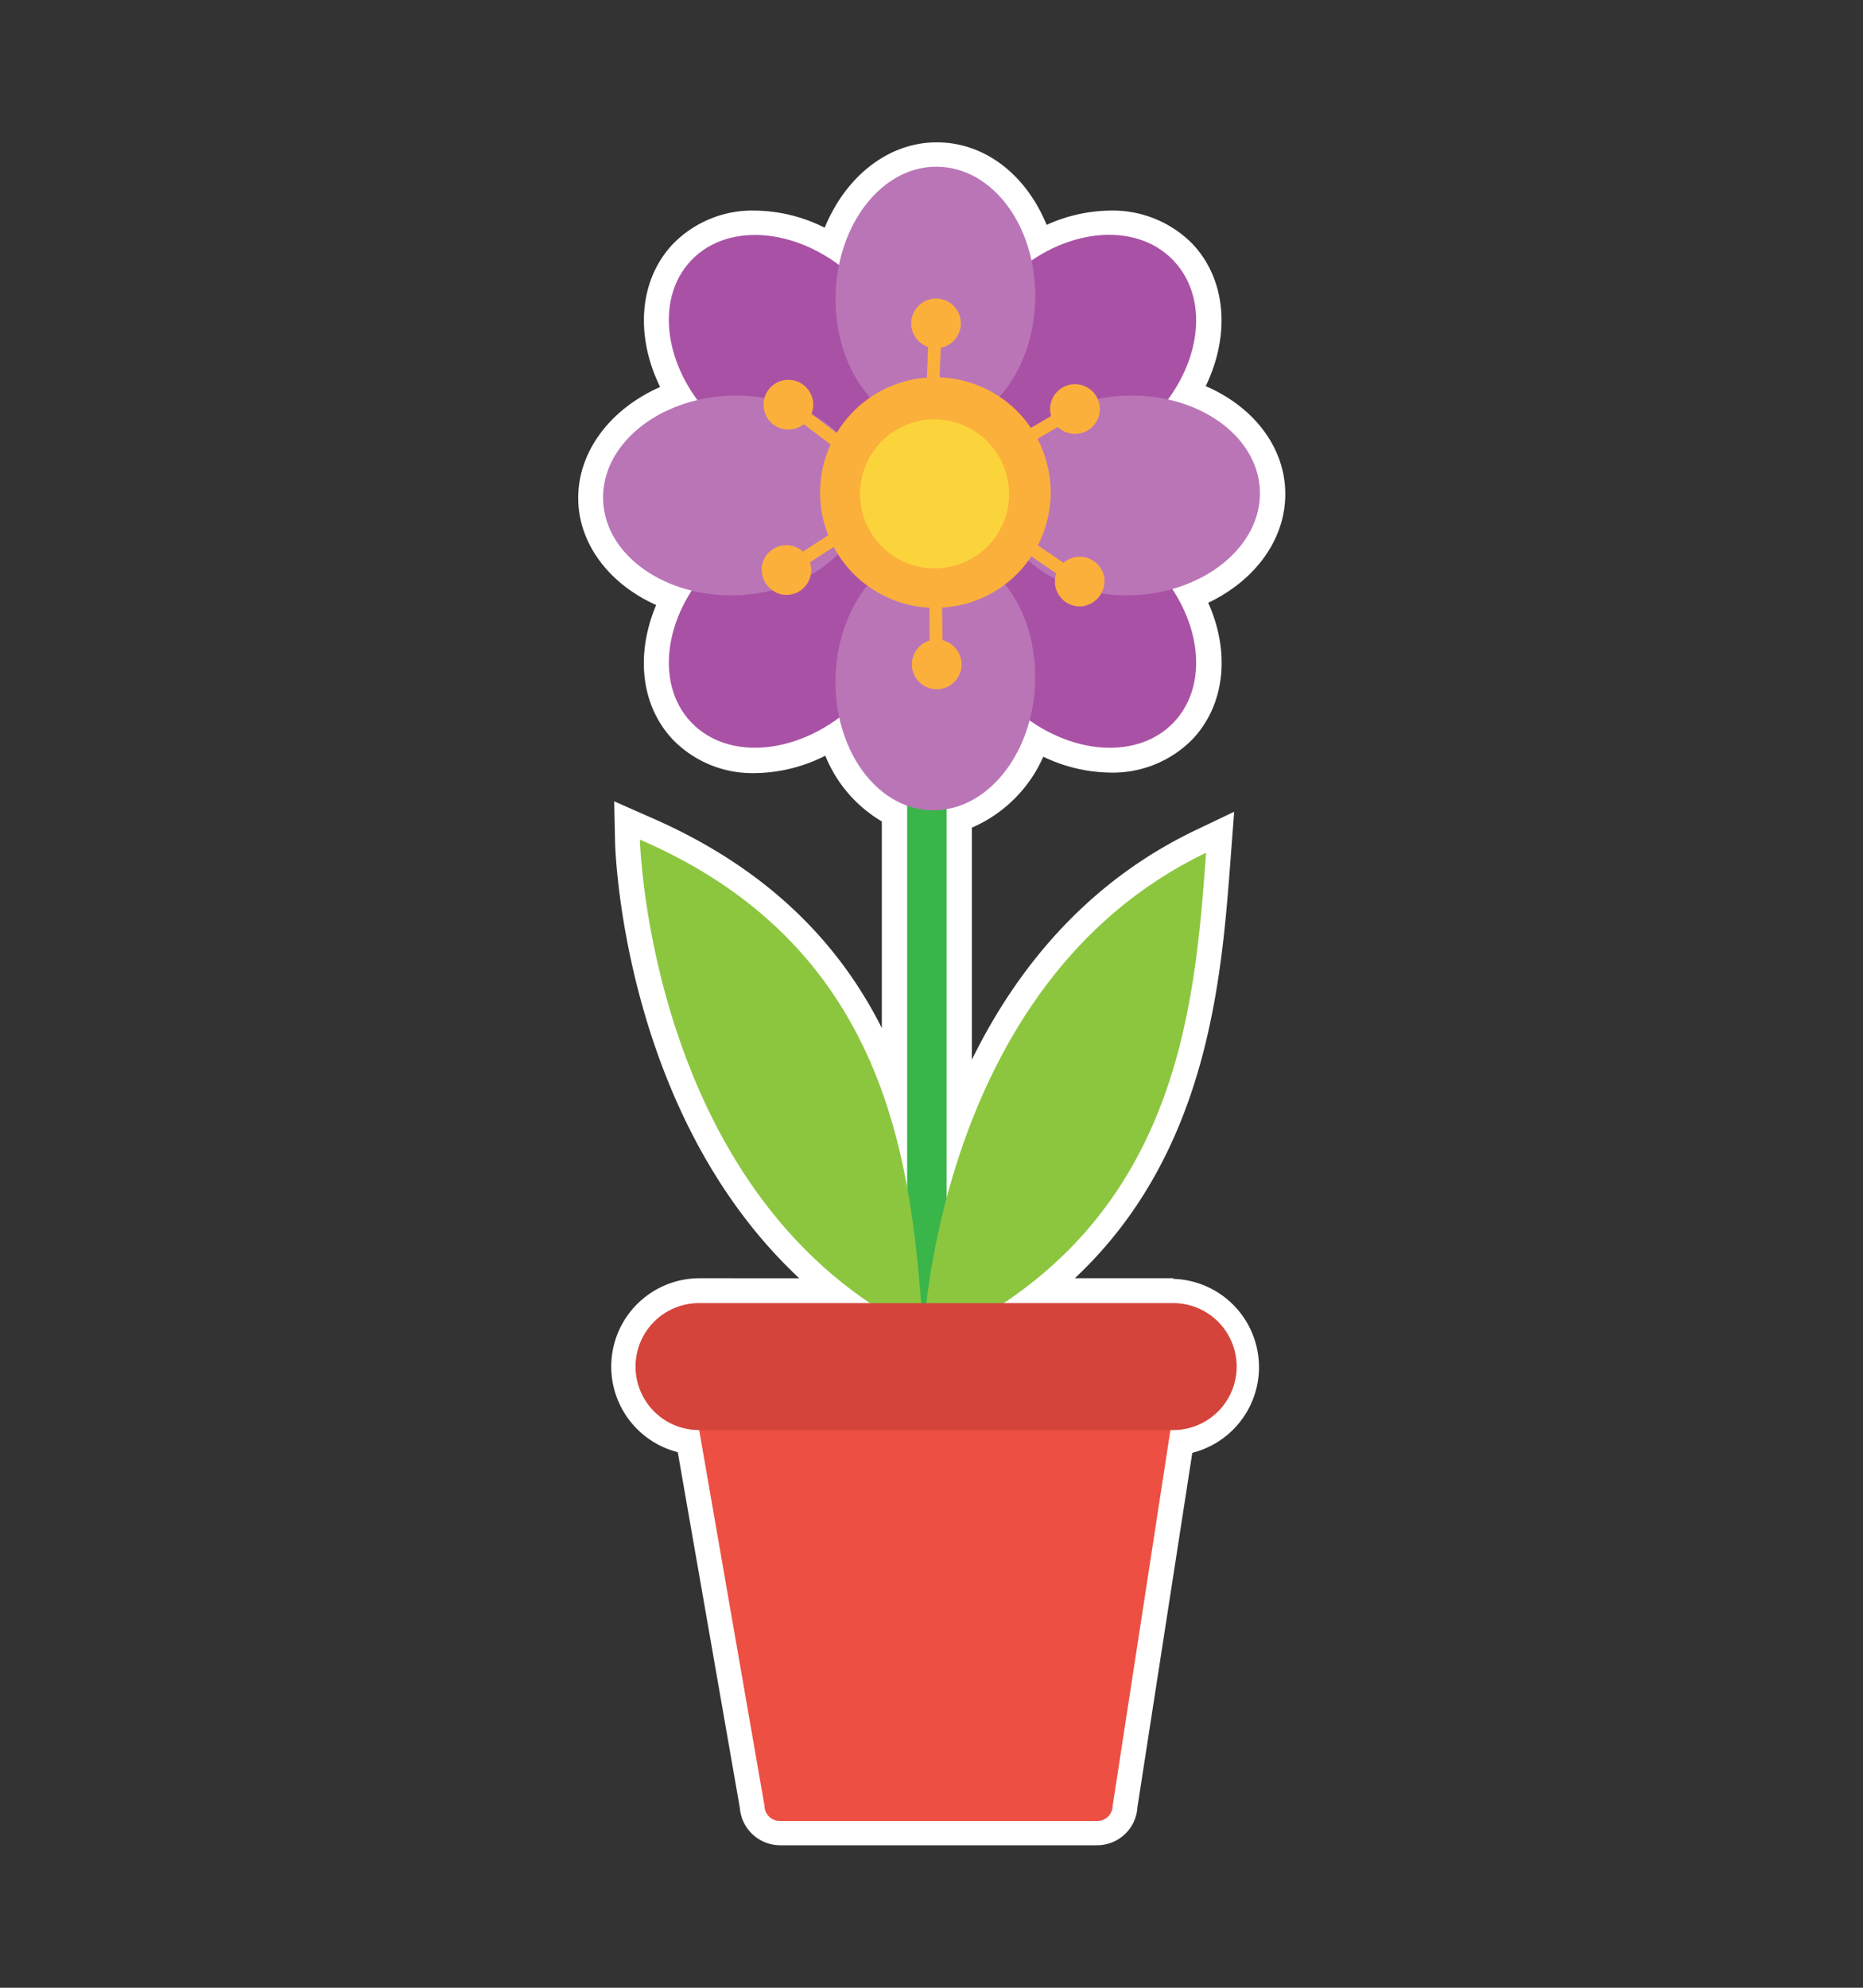 <svg id="गमला" xmlns="http://www.w3.org/2000/svg" viewBox="0 0 150 160"><rect x="0" y="0" width="150" height="160" fill="#333333" stroke="none"/><defs><style>.cls-1{fill:#fff;}.cls-2{fill:#39b54a;}.cls-3{fill:#8cc63f;}.cls-4{fill:#ed4f43;}.cls-5{fill:#a952a5;}.cls-6{fill:#ba75b7;}.cls-7{fill:#fbb03b;}.cls-8{fill:#fbd43b;}.cls-9{fill:#d4443b;}</style></defs><path class="cls-1" d="M94.46,102.89H86.54C97.3,92.8,98.35,78.79,99.08,69.15l.29-3.81-3.12,1.49c-8.92,4.27-14.51,11.36-18,18.47V66.62A11.07,11.07,0,0,0,84,60.91a12.84,12.84,0,0,0,5.42,1.28A9,9,0,0,0,96,59.52c2.63-2.77,3.07-7,1.28-11,3.92-1.87,6.34-5.3,6.2-9.06-.13-3.59-2.61-6.74-6.4-8.38,2-4.14,1.64-8.6-1.08-11.46a9,9,0,0,0-6.59-2.67,12.73,12.73,0,0,0-5.14,1.15c-1.64-4-4.9-6.56-8.65-6.64H75.4c-3.86,0-7.3,2.72-9,6.87a12.76,12.76,0,0,0-5.62-1.38,8.93,8.93,0,0,0-6.58,2.67c-2.75,2.89-3.08,7.38-1.05,11.53-4.12,1.82-6.73,5.36-6.59,9.23.13,3.52,2.56,6.66,6.27,8.32-1.68,4-1.22,8.14,1.37,10.86a8.93,8.93,0,0,0,6.58,2.67,12.83,12.83,0,0,0,5.67-1.4A10.87,10.87,0,0,0,71,66.12V82.75c-3.2-6.36-8.73-12.69-18.72-17L49.45,64.5l.07,3.13c0,1,.72,22.07,14.83,35.26H56.28a7.11,7.11,0,0,0-1.71,14l5,28.64a3.26,3.26,0,0,0,3.24,3H88.34a3.25,3.25,0,0,0,3.24-3.06L96,116.94a7.11,7.11,0,0,0-1.52-14Z"/><rect class="cls-2" x="73.04" y="61.93" width="3.18" height="48.97"/><path class="cls-3" d="M74.28,108.42S75,79.23,97.11,68.64C96.17,81.11,95,99.48,74.28,108.42Z"/><path class="cls-3" d="M51.52,67.58s.71,29.19,22.84,39.78C73.42,94.89,72.24,76.52,51.52,67.58Z"/><path class="cls-4" d="M95.32,108.07l-5.73,37.26a1.25,1.25,0,0,1-1.25,1.25H62.8a1.25,1.25,0,0,1-1.25-1.25l-6.48-37.26"/><path class="cls-5" d="M68.82,22.39c-4.22-4-10.11-4.65-13.17-1.43S53.53,30,57.74,34s10.11,4.65,13.17,1.43S73,26.4,68.82,22.39Z"/><path class="cls-5" d="M92.41,34c-4.21,4-10.1,4.65-13.16,1.43s-2.13-9.07,2.09-13.08S91.45,17.74,94.51,21,96.63,30,92.41,34Z"/><path class="cls-5" d="M68.82,56.71c-4.22,4-10.11,4.65-13.17,1.43s-2.12-9.07,2.09-13.07,10.11-4.65,13.17-1.44S73,52.7,68.82,56.71Z"/><path class="cls-5" d="M92.41,45.06c-4.21-4-10.1-4.64-13.16-1.43s-2.13,9.07,2.09,13.08,10.11,4.65,13.17,1.43S96.63,49.07,92.41,45.06Z"/><path class="cls-6" d="M67.28,23.78c-.13,5.81,3.37,10.61,7.81,10.7s8.13-4.55,8.26-10.36S80,13.52,75.53,13.42,67.4,18,67.28,23.78Z"/><path class="cls-6" d="M59.37,47.91c-5.81.21-10.65-3.21-10.81-7.65s4.42-8.2,10.23-8.41,10.65,3.21,10.81,7.64S65.18,47.7,59.37,47.91Z"/><path class="cls-6" d="M91.21,47.91c-5.81.21-10.65-3.21-10.81-7.65s4.42-8.2,10.23-8.41,10.65,3.21,10.81,7.64S97,47.7,91.21,47.91Z"/><path class="cls-6" d="M67.28,54.4c-.21,5.81,3.21,10.66,7.65,10.82S83.13,60.8,83.34,55s-3.21-10.65-7.65-10.82S67.49,48.59,67.28,54.4Z"/><path class="cls-7" d="M84.55,40.52a9.28,9.28,0,1,1-8.36-10.11A9.26,9.26,0,0,1,84.55,40.52Z"/><path class="cls-7" d="M77.36,26.16a2,2,0,1,1-2-2.13A2,2,0,0,1,77.36,26.16Z"/><rect class="cls-7" x="71.55" y="29.19" width="7.25" height="1.02" transform="translate(42.55 103.66) rotate(-87.76)"/><path class="cls-7" d="M61.49,32.81a2,2,0,1,0,1.85-2.23A2,2,0,0,0,61.49,32.81Z"/><rect class="cls-7" x="65.76" y="31.05" width="1.03" height="7.25" transform="translate(-1.3 66.74) rotate(-53)"/><path class="cls-7" d="M77.42,53.41a2,2,0,1,0-2,2.07A2,2,0,0,0,77.42,53.41Z"/><rect class="cls-7" x="74.83" y="46.18" width="1.03" height="7.25" transform="translate(-0.41 0.63) rotate(-0.48)"/><path class="cls-7" d="M61.35,45.51A2,2,0,1,1,63,47.86,2.06,2.06,0,0,1,61.35,45.51Z"/><rect class="cls-7" x="62.63" y="43.47" width="7.25" height="1.03" transform="translate(-13.27 43.13) rotate(-32.97)"/><path class="cls-7" d="M87.1,31a2,2,0,1,0,1.35,2.56A2,2,0,0,0,87.1,31Z"/><rect class="cls-7" x="79.91" y="34.21" width="7.25" height="1.03" transform="translate(-6.12 46.83) rotate(-30.26)"/><path class="cls-7" d="M88.91,46.48a2,2,0,1,0-1.74,2.32A2.06,2.06,0,0,0,88.91,46.48Z"/><rect class="cls-7" x="83.53" y="41.22" width="1.03" height="7.25" transform="translate(-0.31 89.12) rotate(-55.78)"/><path class="cls-8" d="M81.25,39.75a6,6,0,1,1-6-6A6.05,6.05,0,0,1,81.25,39.75Z"/><path class="cls-9" d="M99.57,110a5.11,5.11,0,0,1-5.11,5.11H56.28A5.11,5.11,0,0,1,51.17,110h0a5.11,5.11,0,0,1,5.11-5.11H94.46A5.11,5.11,0,0,1,99.57,110Z"/></svg>